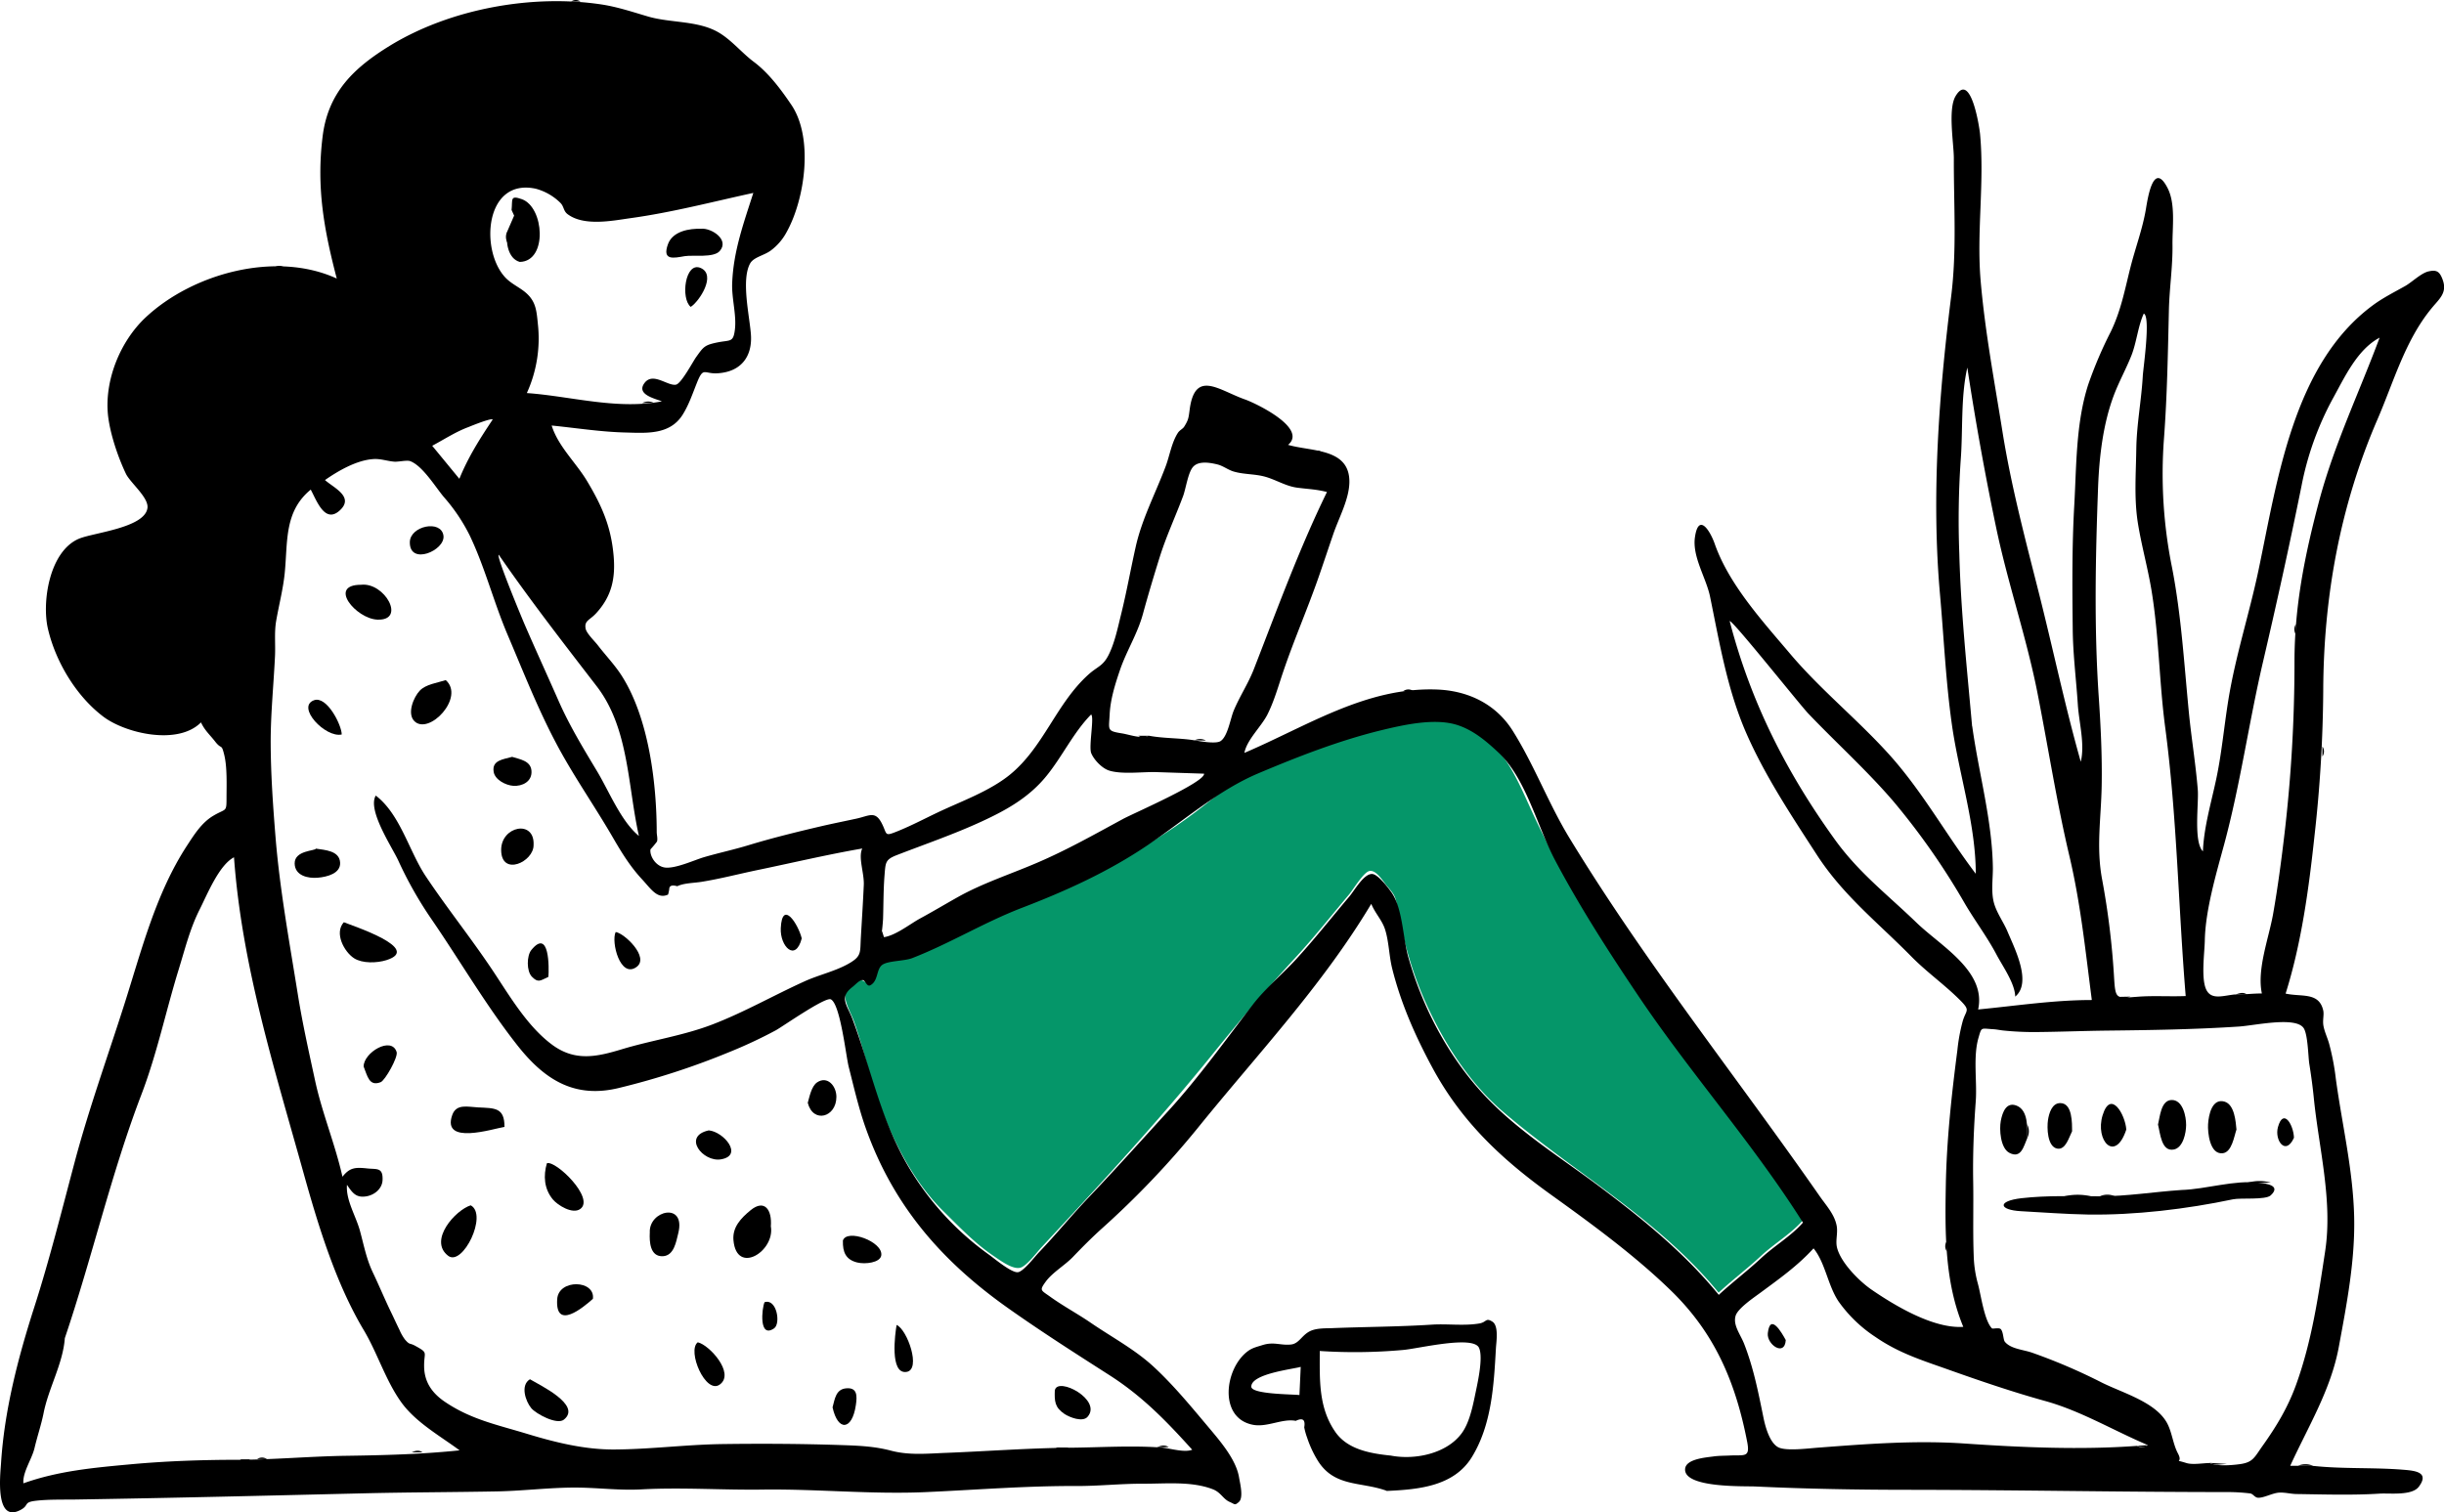 <svg xmlns="http://www.w3.org/2000/svg" viewBox="0 0 953.44 590.13"><defs><style>.cls-1{fill:#059669;}.cls-1,.cls-2{fill-rule:evenodd;}</style></defs><g id="Layer_2" data-name="Layer 2"><g id="Layer_1-2" data-name="Layer 1"><path id="Accent" class="cls-1" d="M703.32,476.16c-4.52,5.22-11.19,9.1-16.3,13.88-5.38,5-11.21,9.4-16.56,14.35-23.62-28.86-56-46.55-84-70.5-13.28-11.36-23.07-26.76-30.23-42.57a142.12,142.12,0,0,1-8.51-25.07c-1-3.89-1.89-7.76-2.52-11.7-.76-4.78-1-5.18-4.17-8.91-1.39-1.6-4.07-6.29-6.79-5.77-2.28.43-6.46,7.39-7.91,9.11-6.94,8.26-13.67,16.77-21,24.72-11.19,12.15-21.37,24.11-31.76,37-21.24,26.36-44.16,51.17-67.28,76-1.71,1.84-5.71,7.23-8.18,7.95-3,.88-7.86-2.79-10.88-4.84-7.28-5-13-11.1-19.25-17.24-12.15-12-20.37-28.83-25.91-44.85-3.31-9.58-5.47-19.52-8.88-29.07-1.43-4-4.66-8.88-3-12.35.49-1,3.6-3.78,4.69-4,1.3-.25,3.46,1.53,3.91,1.41,4.3-1.18,1.91-5.68,4.47-8.1,1.45-1.38,8.83-1.18,11-1.93,8.05-2.76,15.27-8,22.88-11.18,31.87-13.16,64.12-26,91.62-47.46,7.14-5.58,11.88-9.77,20.39-13.37s17.25-6.89,26-10.07a244.26,244.26,0,0,1,23.53-7.44c8.65-2.17,20.92-4.92,29.56-2.12,17,5.49,22.45,19.48,29.21,34.23,9.15,20,20.21,38.85,32.19,57.22,23.06,35.35,51.11,67.07,73.61,102.7"/><g id="ink"><path id="ink-layer" class="cls-2" d="M192.16,163.66c-.93-.47-8.23,2.5-9.45,3-4.89,1.81-9.49,4.83-14.1,7.28l10.59,12.89c3.46-8.49,7.91-15.49,13-23.12Zm2.41,52.81c-1.2.13,8.94,24.5,10.12,27.24,4.31,9.95,8.83,19.8,13.2,29.73,4.23,9.62,9.6,18.46,15,27.45,4.63,7.69,9.38,19.61,16.36,25.3-4.41-19.53-3.83-42-16.46-58.4-13.09-17-26-33.62-38.22-51.32ZM703.32,477c-19.57-31-44.06-58.4-64.46-88.83-11.43-17-22.55-34.3-32.17-52.44-7-13.19-11.34-32-22.14-42.1-4.76-4.45-9.85-8.8-16.24-10.79-8.74-2.72-20.78,0-29.56,2.13-16.37,4-32.36,10.25-47.86,16.79-15.73,6.64-29.14,18.56-43.35,28.14-15.24,10.28-31.74,17.77-48.82,24.32-14.86,5.71-28.09,13.9-42.88,19.65-2.95,1.14-9,1-11.43,2.47-2.67,1.6-1.62,6.35-4.85,8.1-1.46.79-1.95-2.07-3.07-2-1.37.06-2.62,1.67-3.94,2.69-5.37,4.14-2.08,6.91.05,12.62,6.94,18.59,10.66,37.5,20.4,55.06a112.6,112.6,0,0,0,33,36.9c2,1.46,8.74,7.09,11.15,6.71,2.17-.33,6.58-6.1,8.08-7.67,6.8-7.1,13-14.75,19.8-21.86,10.49-11,20.59-22.3,30.78-33.44,11.82-12.95,22.28-27.61,32.93-41.44,4.9-6.36,11.2-11.55,16.65-17.44,7.32-7.94,14-16.46,21-24.72,2.1-2.5,5.62-8.9,8.88-8.82,2.29.05,6.32,5.44,7.52,7.12,4.45,6.28,4.43,17.61,6.64,25.44,5.4,19.1,15.13,37.76,28.48,52.5s30.28,25.08,46,36.86c17,12.76,33.12,25.82,46.61,42.31,5.35-4.95,11.18-9.34,16.56-14.36,5.12-4.77,11.78-8.65,16.3-13.87ZM451.45,564.69c3.81,0,10.25,2.38,13.65,1C455,554.49,445.74,544.91,433,536.72c-13.26-8.49-26.47-16.91-39.34-26-25.94-18.26-45-39.91-55.85-70.32-2.79-7.83-4.66-16-6.71-24.09-1.1-4.33-3.29-24.61-7-26.37-2.2-1-18.78,10.62-21.41,12.07A186,186,0,0,1,284,410.73a294.09,294.09,0,0,1-42.2,13.71c-17.35,4.37-29.17-2.85-39.92-16.49-12.2-15.48-22.33-32.93-33.48-49.18a151.59,151.59,0,0,1-13-22.93c-2.45-5.33-12.17-19.72-8.81-25.4,9.58,7.29,13,21.8,19.56,31.57,8.13,12.17,17.3,23.65,25.48,35.82,6.88,10.22,13.89,22.62,24,30,8.94,6.47,17.43,4.48,27.05,1.57,11.65-3.52,23.74-5.25,35.16-9.62,12.36-4.73,24.06-11.44,36.12-16.9,5.63-2.55,12.36-4,17.66-7.18,4.56-2.74,3.88-4.19,4.22-10,.39-6.8.84-13.61,1.14-20.42.2-4.57-2.27-10.78-.59-14.19-13.69,2.37-27.08,5.55-40.68,8.37-7.44,1.54-14.62,3.44-22.14,4.65-2.87.46-6.79.45-9.35,1.7q-3.08-.88-3.14,1.12a13.16,13.16,0,0,1-.46,2.14c-4.2,1.91-6.64-2.19-10.29-6.12-4.49-4.85-7.85-10.31-11.15-16-7.37-12.74-15.87-24.72-22.69-37.82-7-13.36-12.6-27.66-18.5-41.51-5.41-12.72-8.87-26.46-14.84-38.87a69.32,69.32,0,0,0-10-14.81c-3.26-3.86-8.27-12.19-13.13-14-1.29-.47-4.65.32-6.12.21-2.91-.21-5.5-1.27-8.48-1-6.45.5-13.49,4.58-18.64,8.17,3.33,3,11.66,6.58,5.68,11.93-5.81,5.2-9-4.12-11.24-8.2-10.44,8.57-8.93,20.39-10.14,32.5-.63,6.33-2.28,12.56-3.35,18.78-.77,4.49-.23,9.12-.45,13.7-.56,11.63-1.73,22.77-1.68,34.23.06,12.26.9,24.1,1.88,36.27,1.65,20.49,5.43,41,8.68,61.31,1.82,11.42,4.32,22.52,6.75,33.76,2.75,12.76,7.84,24.84,10.69,37.57,2.91-3.7,5.1-3.72,9.81-3.23,3.61.38,6.05-.48,5.83,4.54-.13,3.26-3,5.74-6.19,6.31-4.14.74-5.55-1.32-7.69-4.47-.5,5.95,3.5,12.17,5.08,18,1.5,5.51,2.49,10.9,5,16.17s4.55,10.21,7,15.3c1.14,2.34,2.21,4.72,3.37,7.06a18.31,18.31,0,0,0,2.15,3.81c2,2.34,1.72,1.2,4.11,2.53,5.23,2.91,3.27,2.18,3.39,8.17s3.15,10.25,8,13.57c10.3,7,20.47,9,32.19,12.57,10.92,3.32,22.42,6.17,34,6.1,14.16-.08,28.13-1.93,42.3-2.12,15.62-.21,31.39-.12,47,.42,6.42.22,12.38.5,18.58,2.14,7.21,1.91,14.17,1.15,21.59.87,15.84-.62,32.22-1.85,47.84-2,11.26-.08,23.13-.86,34.42-.18ZM862,570.83c2.82,1.48,9.13.87,12,.46,5-.73,5.52-2.7,8.69-7.15,5.44-7.65,9.86-15,13.06-23.85,6.13-17,8.64-34.33,11.33-52.09,3-19.72-2.47-40.17-4.43-59.76-.45-4.5-1.06-8.95-1.77-13.41-.42-2.67-.54-11.74-2.29-14-3.37-4.44-19.05-.86-25.22-.46-17.21,1.13-34.53,1.39-51.73,1.58-9.17.11-18.39.49-27.47.56a115,115,0,0,1-12.43-.58c-1.4-.13-2.77-.45-4.18-.53-4.83-.27-4.46-1-5.71,3.31-2.19,7.49-.51,17-1.08,24.79-.77,10.39-1.18,20.92-1,31.33.17,9.62-.16,19.22.2,28.86a45.63,45.63,0,0,0,1.64,11.06c1.19,4.31,2.5,14.39,5.47,17.37.34.34,2.86-.45,3.53.39,1,1.31.84,4.06,1.55,4.9,2.29,2.73,7,3,10.46,4.17a222.65,222.65,0,0,1,27,11.54c7.94,4.05,20.74,7.5,25.51,15.49,2.19,3.66,2.48,8.49,4.49,12.27,2.29,4.3-2.29,2.05,3.32,3.8,2.53.78,6.56,0,9.15,0ZM25.29,522.15c-.72,9.94-6.32,19.4-8.27,29.18-.91,4.57-2.46,9.07-3.53,13.62-1,4.36-4.74,9.53-4.36,13.85,13.7-4.89,27.59-6.11,41.92-7.43,13.58-1.25,27.92-1.75,41.39-1.75,13.72,0,28.39-1.35,42.52-1.56,14.77-.21,29.77-.6,44.33-2.13-7.61-5.64-17.14-10.93-22.76-18.78-6.12-8.53-9.29-19.22-14.67-28.22-10.79-18.06-17.65-40.47-23.31-60.76-11.42-41-24.18-81.17-27.26-123.65-5.85,3-10.5,14.62-13.43,20.42-3.74,7.39-5.7,15.41-8.13,23.27-5,16.19-8.48,33-14.61,49C43.4,457.87,35.87,490.9,25.29,522.15ZM769.4,283.41c2.53,18.32,7.85,36.88,8.05,55.42,0,4.08-.64,8.61.21,12.63.9,4.29,3.86,8.09,5.56,12.17,2.71,6.48,9.56,19.76,2.95,25.25-.13-5.21-4.9-11.83-7.3-16.38-3.62-6.87-8.37-13.14-12.3-19.83a275.76,275.76,0,0,0-28-40.07c-10.31-12-22.19-22.7-33.12-34.16-3.29-3.44-29.63-36.57-30.68-36.1,8.17,31.51,22.06,58.93,41.08,85.32,9.32,12.93,20.5,21.44,31.85,32.4,9.45,9.13,27.26,18.88,24,33.84,14.77-1.42,29.45-3.69,44.35-3.69-2.45-18.87-4.33-37.43-8.7-56-5-21.07-8.34-42.77-12.54-64-4.29-21.7-11.57-42.71-16.09-64.37-4.34-20.74-8.06-41.44-11.24-62.41-2.63,11.62-1.66,24.38-2.59,36.24a343.64,343.64,0,0,0-.54,36.18c.58,22.63,3,45,5,67.57Zm64-107.9c.09-9.68,2-19.24,2.54-28.9.18-3,3.13-23.2.38-24.25-2.27,4.93-2.79,11.25-4.85,16.43s-4.8,10.11-6.78,15.32c-4.27,11.29-5.74,24.07-6.2,36.07-1,27.16-1.58,54.25.24,81.4.79,11.64,1.38,23.29,1.17,35-.23,12.83-2.2,24,.19,36.69a308.22,308.22,0,0,1,4.63,37.94c.55,9,.77,8.34,9.34,7.71,6.18-.46,12.42,0,18.61-.26-2.89-35-3.37-70-8-104.86-2.36-17.78-2.42-35.81-5.35-53.52-1.46-8.8-3.9-17.42-5.31-26.22-1.5-9.46-.76-19-.62-28.51Zm-626.1-22c16.48,1.43,34,6.36,50.91,3.1-2.79-1.12-10.08-2.68-6.8-7.13s9,1.21,12.28.62c2.06-.37,6.59-8.94,7.85-10.71,2.87-4,3.22-4.74,8.38-5.78,5-1,6.13.09,6.76-4.88.73-5.72-1.25-12.14-1.05-18,.42-12.58,4.47-23.61,8.25-35.45-16.05,3.49-31.74,7.63-48.14,9.88-7,1-17.93,3.18-24.3-1.58-1.66-1.24-1.39-2.92-2.75-4.35a21.57,21.57,0,0,0-9.72-5.6c-19.84-4.22-21.78,24.07-11.83,34.66,2.49,2.65,6,4,8.5,6.39,3.41,3.24,3.69,6.66,4.18,11.61a51.42,51.42,0,0,1-4.29,27.08ZM448.14,287.07c5.86,1.11,12,.86,17.85,1.81,2.09.34,8.34,1.51,10.18.29,2.8-1.86,3.8-8.69,5.12-11.88,2.33-5.59,5.63-10.48,7.85-16.17,9.08-23.28,17.55-46.65,28.53-69.14-4.21-1.09-7.44-1.13-11.68-1.7-4.42-.59-8.43-3.2-12.65-4.32-4-1.07-8.2-.8-12.17-2-2.19-.68-4.06-2.2-6.22-2.73-3.44-.85-7.45-1.34-9.49.91s-2.83,8.66-4,11.65c-3,8-6.57,15.65-9.11,23.8-2.29,7.34-4.47,14.61-6.49,22-2.14,7.82-6.34,14.27-8.91,21.75-1.94,5.69-3.78,11.51-4.07,17.58-.29,5.92-1.15,6.3,4.77,7.24,3,.48,7.65,2.26,10.46.92ZM833.63,564.19a4.16,4.16,0,0,0,4.32-.29c-13.23-5.58-26.1-13.33-39.91-17.17-12.94-3.59-25.53-7.89-38-12.32-10.13-3.6-19.25-6.4-28.41-12.73A53.54,53.54,0,0,1,717.3,507.9c-4.25-6.26-5.2-15.16-9.81-20.79-6.21,6.83-13.52,12-20.88,17.43-2.55,1.88-8.65,6-9.52,8.88-1.1,3.67,1.84,7.18,3.3,10.89,3.72,9.5,5.55,19,7.57,28.88.81,4,2.56,9.92,5.82,11.57,3,1.51,11.54.42,15.22.14,19.23-1.46,38.12-2.95,57.47-1.63,21.89,1.51,45.33,2.54,67.16.92ZM872,388.08c3.49,0,6.91-.43,10.39-.43-2-9.38,2.69-21.53,4.36-30.9,1.86-10.48,3.28-21.31,4.52-31.87a572.84,572.84,0,0,0,3.84-66.64c0-21.69,4-41.51,9.51-62.36,5.94-22.39,15.66-42.52,23.7-64.12-8.81,4.67-13.7,15.58-18.33,23.92a118.39,118.39,0,0,0-12.15,34c-4.62,22.84-9.68,45.75-15,68.55-5.55,23.74-8.81,47.69-15.16,71.24-3.1,11.48-7.31,25.61-7.55,37.45-.09,4.89-1.57,15.15.65,19.41,2.08,4,6.67,2.1,11.22,1.7ZM344.49,358.62a71.76,71.76,0,0,1-.79,7.17c4.84-.05,11-5.07,15.12-7.33,5.06-2.74,10.12-5.77,15.07-8.54,9.55-5.33,20.39-8.84,30.59-13.22,11.71-5,22.48-11.11,33.68-17.17,3.92-2.12,32-14.31,31.57-17.64l-18.53-.61c-5.29-.18-13.49,1-18.56-.62-2.77-.9-5.89-4.2-6.94-6.78s1.3-14.32-.06-15.07c-6.91,7.05-11.25,16.43-17.43,24-6.83,8.41-15.65,13.32-25.37,17.79-10.74,4.94-21.85,8.76-32.83,13-4.63,1.79-4.53,2.81-4.94,7.88-.45,5.67-.4,11.43-.58,17.11ZM902.43,572c11.64,1.25,23.57.54,35.3,1.51,4.27.36,10.19.88,5.89,6.61-2.7,3.61-11.36,2.45-15.29,2.7-10.55.67-21.72.31-32.29.16-2.23,0-4.69-.7-6.94-.55-2.6.17-5.71,2-8.07,2-1.46,0-2-1.55-3.24-1.69a73.24,73.24,0,0,0-8.25-.53c-41.79,0-83-.83-124.69-.88-19.93,0-40.19-.36-60.11-1.3-4.19-.2-28,.66-27.35-6.88.34-3.88,8.11-4.42,11-4.83,2.1-.31,4.29-.26,6.39-.37,5.6-.3,8,1,6.87-5.08-4.48-23.23-12.5-42.43-29.65-59.14-14-13.66-30.91-26.05-46.79-37.45-19.28-13.85-34.93-28.42-46.38-49.61-6.68-12.38-12.28-25-15.71-38.72-1.24-4.92-1.27-10.52-2.78-15.26-1.17-3.66-3.82-6.21-5.39-10-19.18,32.05-44.61,58.86-67.93,87.75a343.8,343.8,0,0,1-37.16,38.93c-3.95,3.56-7.64,7.28-11.32,11.12-3.09,3.21-8,6.06-10.59,9.62s-1.88,3.25,1.92,6c5,3.58,10.57,6.56,15.67,10.06,8.16,5.58,17.07,10.31,24.36,17,7.9,7.28,14.79,15.7,21.69,23.9,4.59,5.47,10.63,12.49,11.78,19.4.38,2.29,1.84,7.94-.08,9.62-1.64,1.43-1.48.88-3.51,0-2.67-1.14-3.45-3.77-6.71-5-8.34-3.2-18.43-2.1-27.11-2.14s-17.43.94-26.11.9c-19.81-.08-39.2,1.52-59,2.39-21,.91-42.33-1.28-63.29-1-15.54.23-31.48-.93-47.45-.07-8.21.44-16.27-.59-24.28-.7-10.48-.15-21.25,1.27-31.82,1.48-17.35.33-34.49.33-51.95.75-37.55.9-74.9,1.82-112.47,2.42-5,.08-10.5-.09-15.45.47-5.26.6-2.55,1.72-6.15,3.61C-2.17,594.53.16,574.89.4,571,1.7,550.34,7,530,13.27,510.39c6-18.64,10.85-38.14,15.92-57.18,5.56-20.83,12.79-40.82,19.36-61.45,6.73-21.14,12.21-43.11,24.44-61.85,2.79-4.27,5.66-8.86,10.14-11.55,5-3,5.24-1.26,5.24-6.78,0-5.2.32-12.14-.91-17.11-1.11-4.48-.94-1.82-3.44-5-2-2.62-4.15-4.41-5.61-7.59-9,9.08-29.46,4.29-38.11-2.25-10.59-8-18.66-21.51-21.62-34.37-2.37-10.32.54-30,12-35,5.57-2.42,26-4.25,26.86-12.14.42-4.07-6.78-9.8-8.44-13.3-3.08-6.49-6-15.12-6.9-22.23-1.67-13.88,4.63-29.4,14.67-38.78,18.42-17.2,50.82-26,74.51-15.12-5-19.12-8-35.62-5.51-55.51C128,36,138.13,26.44,152,17.9c23.74-14.57,56-20.32,83.17-16.08,6.17,1,12.09,3,17.8,4.67,8.3,2.39,18.24,1.59,26.07,5.47,5.68,2.81,10,8.41,15,12.15C299.89,28.47,304.73,35,308.78,41c8.65,12.89,5.27,36.8-2,49.73a21.59,21.59,0,0,1-6.05,7c-2.67,2-6.75,2.58-8.13,5.13-3.53,6.55-.12,20.72.35,27.79.55,8.22-3.61,14.39-12.92,15-5.39.38-5.56-2.75-8.14,3.69-1.67,4.17-3.19,8.71-5.61,12.53-5,7.88-14.08,7.11-22.38,6.89-9.61-.24-19.07-1.76-28.69-2.72,2.54,8.14,9.49,14.45,13.83,21.7,5.87,9.8,9.4,17.92,10.36,29.34.73,8.78-.85,15.71-6.86,22.24-2.48,2.7-4.68,2.83-4.07,6,.38,1.9,3.67,5,4.83,6.56,3.08,4,6.66,7.7,9.37,12,10.42,16.5,13.5,41.66,13.53,60.87,0,.88.47,2.75.08,3.66a38.68,38.68,0,0,1-2.51,3c-.42,2.47,2,6.7,5.76,7.12,4,.44,11.24-2.87,14.93-4,5.91-1.74,11.93-3,17.83-4.82,9.52-2.88,19-5.19,28.67-7.45,4.38-1,8.78-1.88,13.16-2.83,5-1.09,7.32-3.19,9.9,1.89,2.22,4.37.84,5.16,6.2,3s10.53-4.9,15.72-7.36c9.17-4.35,20.09-8.23,28-14.64,13.19-10.71,18.08-27.77,30.7-39.13,3.51-3.16,5.61-3.22,7.83-7.6,2.38-4.69,3.61-10.71,4.86-15.76,2.19-8.83,3.75-17.7,5.74-26.53,2.47-11,7.82-21,11.72-31.45,1.52-4.08,2.31-9.28,4.76-13,.65-1,1.9-1.52,2.4-2.33,1.75-2.77,1.73-3.53,2.18-6.86,2.12-15.55,11.4-7.37,21.55-3.8,4.27,1.5,24.57,11.25,16.82,17.73,9.24,2.68,24,1.23,23.92,14.47-.07,6.78-4.13,14-6.3,20.39-1.94,5.64-3.81,11.3-5.77,16.93-4.31,12.33-9.53,24.3-13.73,36.67-1.92,5.64-3.5,11.41-6.16,16.73-2.35,4.69-8.05,9.87-9,15,24.63-10.51,47.41-25.69,75-24.73,12.07.43,23,5.5,29.68,16.11,8.36,13.3,13.86,28.19,22,41.62,29.71,48.82,65.15,93.18,97.77,140,2.5,3.6,5.72,7,6.59,11.45.57,2.9-.53,5.8.15,8.58,1.41,5.79,8.54,13,13.37,16.35,9.27,6.38,24.33,15.37,35.89,14.58-7.25-17.44-7.15-36.55-6.82-55.16.32-17.67,2.23-35.2,4.5-52.68a70.48,70.48,0,0,1,2.1-11.46c1.3-4.4,3.09-4-.81-7.94-6-6.09-13.18-11.1-19.24-17.27-13.12-13.33-26.56-23.78-36.89-39.71-9.81-15.14-20.17-30.73-27.44-47.31-7.48-17.07-10.47-35.31-14.19-53.39-1.5-7.33-7-15.53-5.9-23.19,1.4-9.68,5.89-2.63,7.72,2.58,5.58,15.91,18.64,30.15,29.45,42.94,11.69,13.82,26,25.38,38.19,38.8,13.28,14.61,22.38,31.41,34.2,47,0-19.36-6.61-39.08-9.32-58.23-2.38-16.85-3.12-33.76-4.63-50.69-3.41-38.46-.46-78,4.33-116.24,2.28-18.13,1-35.84,1.06-54,0-5.79-2.38-19.14.68-24.28,5.85-9.84,9.26,11.68,9.56,14.89,1.76,19.11-1.41,38,.21,57.05,1.7,19.88,5.37,39.2,8.5,58.84,3.39,21.28,8.91,42.07,14.19,62.94,5.55,21.9,10.21,44.27,16.38,66,1.66-6.83-.67-15.22-1.14-22.18-.65-10-1.94-19.92-2-29.9-.18-15.91-.3-32.11.6-47.95.88-15.6.62-32,5.4-47a160.91,160.91,0,0,1,8.87-20.82c4-8.29,5.44-16.33,7.67-25.14,1.91-7.55,4.7-14.91,6-22.61.79-4.79,3-18.93,8.48-8.22,3.18,6.22,1.81,15.44,1.9,22.12.11,8.56-1.2,16.89-1.4,25.42-.39,16.73-.67,33.44-1.92,50.15a184.15,184.15,0,0,0,3.17,50.5c3.65,18.9,4.71,37.84,6.6,57,1,9.88,2.62,19.71,3.42,29.6.42,5.24-1.74,20.26,2,24,.36-9.07,3-18.15,4.93-27,2.34-10.48,3.28-21.49,5-32.12,2.79-17.21,8.2-33.65,11.77-50.67,7.38-35.09,13.51-80.18,44.41-103.15,4-3,8.49-5.22,12.86-7.69,2.48-1.4,6.16-5,9-5.66,3.09-.69,4.38-.15,5.63,3.43,1.75,5-1.45,7.34-4.43,11-10.32,12.56-14.73,28.67-21.11,43.4-14.59,33.74-21,69.33-21.12,105.8a533.2,533.2,0,0,1-3.4,56.49c-2.19,20.42-5.07,42-11.28,61.67,6.23,1.39,13-.69,14.67,6.55.41,1.78-.34,3.88.12,6.19s1.52,4.48,2.15,6.69a95.33,95.33,0,0,1,2.65,13.79c2.47,18.14,6.7,35.4,7.15,53.81.42,17-2.91,34.24-6,50.92s-12,31.12-18.94,46.32c3,0,6,0,9,.06Z"/><path id="ink-layer-2" data-name="ink-layer" class="cls-2" d="M507.43,533.36c-3.31.93-19.28,2.7-19.28,7.71,0,3,16,2.95,18.78,3.28.17-3.66.34-7.33.5-11M542.71,568c9.2,1.75,21.7-.71,27.59-8.83,2.75-3.8,4.05-9.56,5-14.09.86-4.32,3.5-15.08,1.7-19.12-2.21-5-23.36.22-29.52.79a210.24,210.24,0,0,1-32.62.41c0,11.1-.57,21.93,6,31.49,4.71,6.89,13.56,8.52,21.94,9.35m-1.86,13.71c-10-3.66-20.5-1.28-27-12a42.57,42.57,0,0,1-4-8.68,26,26,0,0,1-1.14-4.08q.77-4.49-3.29-2.53c-5.31-1-11.12,2.61-16.71,1.54-13.55-2.6-11.08-22-2-28.73,1.79-1.33,3.59-1.7,5.64-2.35,4.54-1.45,7,.17,11.13-.24,3.35-.33,4.27-3.85,7.87-5.39,2.36-1,5.63-.94,8.11-1,13-.53,26-.53,39-1.37,6.09-.4,12.66.57,18.62-.47,2.79-.49,2.39-2.35,5-.72s1.55,7.93,1.41,10.42c-.8,14.39-1.65,29.83-9.36,42.41-7.06,11.52-20.94,12.69-33.3,13.25"/><path id="ink-layer-3" data-name="ink-layer" class="cls-2" d="M12.47,585.64l9.64-.1-9.64.1"/><path id="ink-layer-4" data-name="ink-layer" class="cls-2" d="M906.29,278.76q0-4.63,0-9.27,0,4.65,0,9.27"/><path id="ink-layer-5" data-name="ink-layer" class="cls-2" d="M87.47,291.46c0,3,0,6,0,9l0-9"/><path id="ink-layer-6" data-name="ink-layer" class="cls-2" d="M355,582.23h0"/><path id="ink-layer-7" data-name="ink-layer" class="cls-2" d="M199.54,581.61l7.67,0-7.67,0"/><path id="ink-layer-8" data-name="ink-layer" class="cls-2" d="M759.45,456.52c-.11,2-.23,4.07-.34,6.09q.18-3,.34-6.09"/><path id="ink-layer-9" data-name="ink-layer" class="cls-2" d="M902.44,572l-5.94-.06a7.32,7.32,0,0,1,5.94.06"/><path id="ink-layer-10" data-name="ink-layer" class="cls-2" d="M726.73,581l4.25-.07-4.25.07"/><path id="ink-layer-11" data-name="ink-layer" class="cls-2" d="M905.52,303.85c0-1.54.07-3.07.11-4.6,0,1.54-.07,3.07-.11,4.6"/><path id="ink-layer-12" data-name="ink-layer" class="cls-2" d="M772.69,109.46c-.11-1.58-.23-3.17-.35-4.75.12,1.59.24,3.17.35,4.75"/><path id="ink-layer-13" data-name="ink-layer" class="cls-2" d="M906.23,284.82c0-1.59,0-3.18,0-4.76,0,1.59,0,3.17,0,4.76"/><path id="ink-layer-14" data-name="ink-layer" class="cls-2" d="M459.54,579l3.78.06-3.78-.06"/><path id="ink-layer-15" data-name="ink-layer" class="cls-2" d="M784.85,581.6l3.69.08-3.69-.08"/><path id="ink-layer-16" data-name="ink-layer" class="cls-2" d="M918.2,469.89c-.09-1.39-.18-2.78-.26-4.17.08,1.39.17,2.78.26,4.17"/><path id="ink-layer-17" data-name="ink-layer" class="cls-2" d="M896,583l3,0-3,0"/><path id="ink-layer-18" data-name="ink-layer" class="cls-2" d="M759.12,581.67l3-.08-3,.08"/><path id="ink-layer-19" data-name="ink-layer" class="cls-2" d="M535.43,580.91l3.28,0-3.28,0"/><path id="ink-layer-20" data-name="ink-layer" class="cls-2" d="M282.82,580.9l3.12,0-3.12,0"/><path id="ink-layer-21" data-name="ink-layer" class="cls-2" d="M221.37,581.07l3.18-.18-3.18.18"/><path id="ink-layer-22" data-name="ink-layer" class="cls-2" d="M515.58,176.45l-4.74-.41c1.58.11,3.25-.82,4.74.41"/><path id="ink-layer-23" data-name="ink-layer" class="cls-2" d="M918.35,572.58l-4.67-.47,4.67.47"/><path id="ink-layer-24" data-name="ink-layer" class="cls-2" d="M809.68,186.05c-.11,1.36-.21,2.73-.32,4.09.11-1.37.21-2.73.32-4.09"/><path id="ink-layer-25" data-name="ink-layer" class="cls-2" d="M906.62,243c.1-1.3.21-2.59.32-3.88-.11,1.3-.22,2.59-.32,3.88"/><path id="ink-layer-26" data-name="ink-layer" class="cls-2" d="M809.06,207.22c-.11,1.36-.23,2.72-.34,4.08.11-1.36.23-2.72.34-4.08"/><path id="ink-layer-27" data-name="ink-layer" class="cls-2" d="M906,295.2l0-3.95a3.5,3.5,0,0,1,0,3.95"/><path id="ink-layer-28" data-name="ink-layer" class="cls-2" d="M759.47,484.33l0,3.95a3.53,3.53,0,0,1,0-3.95"/><path id="ink-layer-29" data-name="ink-layer" class="cls-2" d="M858.78,331.6c-.16-1.33-.31-2.67-.46-4,.15,1.34.3,2.67.46,4"/><path id="ink-layer-30" data-name="ink-layer" class="cls-2" d="M36.51,209c-1,1.36-2.44.43-3.67.59l3.67-.59"/><path id="ink-layer-31" data-name="ink-layer" class="cls-2" d="M547.3,517.72h0"/><path id="ink-layer-32" data-name="ink-layer" class="cls-2" d="M755.8,214.58l.36,3.33-.36-3.33"/><path id="ink-layer-33" data-name="ink-layer" class="cls-2" d="M110.85,104.34l-3.93.08a3.41,3.41,0,0,1,3.93-.08"/><path id="ink-layer-34" data-name="ink-layer" class="cls-2" d="M809,226.42c-.09,1.16-.17,2.33-.26,3.49.09-1.17.17-2.33.26-3.49"/><path id="ink-layer-35" data-name="ink-layer" class="cls-2" d="M773.05,83.54l.3-3.18-.3,3.18"/><path id="ink-layer-36" data-name="ink-layer" class="cls-2" d="M762.74,80.21c-.11,1.16-.21,2.31-.31,3.45.1-1.15.2-2.3.31-3.45"/><path id="ink-layer-37" data-name="ink-layer" class="cls-2" d="M192.84,3.32l-4,.49,4-.49"/><path id="ink-layer-38" data-name="ink-layer" class="cls-2" d="M96.42,105.26l-4.11.42,4.11-.42"/><path id="ink-layer-39" data-name="ink-layer" class="cls-2" d="M847.15,108.63c.09-1.07.17-2.14.25-3.21-.08,1.08-.16,2.14-.25,3.21"/><path id="ink-layer-40" data-name="ink-layer" class="cls-2" d="M51.45,285.39l2.36,0-2.36,0"/><path id="ink-layer-41" data-name="ink-layer" class="cls-2" d="M762.78,417.57l-.24,3.56.24-3.56"/><path id="ink-layer-42" data-name="ink-layer" class="cls-2" d="M843.26,186.77l-.09-3.42.09,3.42"/><path id="ink-layer-43" data-name="ink-layer" class="cls-2" d="M226.45.62H222.8a3,3,0,0,1,3.65,0"/><path id="ink-layer-44" data-name="ink-layer" class="cls-2" d="M551.36,269.64l-4,.1a3.35,3.35,0,0,1,4-.1"/><path id="ink-layer-45" data-name="ink-layer" class="cls-2" d="M667.85,579l2.36,0-2.36,0"/><path id="ink-layer-46" data-name="ink-layer" class="cls-2" d="M697.61,580.35l2.35-.08-2.35.08"/><path id="ink-layer-47" data-name="ink-layer" class="cls-2" d="M231.91,580.9l2.46.07-2.46-.07"/><path id="ink-layer-48" data-name="ink-layer" class="cls-2" d="M917.52,456.67l-.36-3.39.36,3.39"/><path id="ink-layer-49" data-name="ink-layer" class="cls-2" d="M810,266.17c.1,1.08.19,2.15.28,3.22-.09-1.07-.18-2.15-.28-3.22"/><path id="ink-layer-50" data-name="ink-layer" class="cls-2" d="M851.4,247.68l-.39-3.42.39,3.42"/><path id="ink-layer-51" data-name="ink-layer" class="cls-2" d="M238.59,581.58l2.48,0-2.48,0"/><path id="ink-layer-52" data-name="ink-layer" class="cls-2" d="M540.85,581.67l2.42-.1-2.42.1"/><path id="ink-layer-53" data-name="ink-layer" class="cls-2" d="M844.65,164.29c0-1.16-.08-2.31-.11-3.47,0,1.16.07,2.32.11,3.47"/><path id="ink-layer-54" data-name="ink-layer" class="cls-2" d="M159.88,582.34l2.42,0-2.42,0"/><path id="ink-layer-55" data-name="ink-layer" class="cls-2" d="M844.31,582.33l2.48,0-2.48,0"/><path id="ink-layer-56" data-name="ink-layer" class="cls-2" d="M862.28,582.23l2.4.17-2.4-.17"/><path id="ink-layer-57" data-name="ink-layer" class="cls-2" d="M869.54,582.22l2.45.06-2.45-.06"/><path id="ink-layer-58" data-name="ink-layer" class="cls-2" d="M906.82,252.27c-.06-1.14-.11-2.28-.16-3.42.05,1.14.1,2.28.16,3.42"/><path id="ink-layer-59" data-name="ink-layer" class="cls-2" d="M357.48,567.3l7.47-.39-7.47.39"/><path id="ink-layer-60" data-name="ink-layer" class="cls-2" d="M207.29,153.5l6.49.56-6.49-.56"/><path id="ink-layer-61" data-name="ink-layer" class="cls-2" d="M817.44,247.45q.1,3.11.21,6.18l-.21-6.18"/><path id="ink-layer-62" data-name="ink-layer" class="cls-2" d="M862,570.82l6.77.41c-2.27.11-4.58.75-6.77-.41"/><path id="ink-layer-63" data-name="ink-layer" class="cls-2" d="M848.69,326.92c0-2,0-3.94,0-5.9,0,2,0,3.93,0,5.9"/><path id="ink-layer-64" data-name="ink-layer" class="cls-2" d="M842.92,388.72l5.93.08-5.93-.08"/><path id="ink-layer-65" data-name="ink-layer" class="cls-2" d="M344.63,354.14c-.05,1.5-.1,3-.14,4.49.05-1.5.09-3,.14-4.49"/><path id="ink-layer-66" data-name="ink-layer" class="cls-2" d="M875.86,290.66q-.12,2.25-.24,4.47l.24-4.47"/><path id="ink-layer-67" data-name="ink-layer" class="cls-2" d="M833.63,564.19l4.32-.29c-1.09.87-2.18.94-4.32.29"/><path id="ink-layer-68" data-name="ink-layer" class="cls-2" d="M824,369.19l.3,4.82-.3-4.82"/><path id="ink-layer-69" data-name="ink-layer" class="cls-2" d="M285.58,115.38c0-1.55,0-3.1,0-4.65,0,1.56,0,3.11,0,4.65"/><path id="ink-layer-70" data-name="ink-layer" class="cls-2" d="M825.74,389l5.36-.11a6.22,6.22,0,0,1-5.36.11"/><path id="ink-layer-71" data-name="ink-layer" class="cls-2" d="M875.25,400.5l-3.79,0,3.79,0"/><path id="ink-layer-72" data-name="ink-layer" class="cls-2" d="M411.78,564.81l5.26.06a5.07,5.07,0,0,1-5.26-.06"/><path id="ink-layer-73" data-name="ink-layer" class="cls-2" d="M81.75,570l5.33-.48-5.33.48"/><path id="ink-layer-74" data-name="ink-layer" class="cls-2" d="M818.06,260.7c.09,1.61.17,3.22.26,4.83-.09-1.61-.17-3.22-.26-4.83"/><path id="ink-layer-75" data-name="ink-layer" class="cls-2" d="M250.52,157.29a4.79,4.79,0,0,1,4.53-.08l-4.53.08"/><path id="ink-layer-76" data-name="ink-layer" class="cls-2" d="M769,279.33c.12,1.36.24,2.73.37,4.08-.13-1.36-.25-2.72-.37-4.08"/><path id="ink-layer-77" data-name="ink-layer" class="cls-2" d="M895.65,247.57a3.68,3.68,0,0,1,0-4c0,1.32,0,2.64,0,4"/><path id="ink-layer-78" data-name="ink-layer" class="cls-2" d="M818.3,201.33c0,1.34,0,2.69,0,4,0-1.35,0-2.69,0-4"/><path id="ink-layer-79" data-name="ink-layer" class="cls-2" d="M872,388.08c1.54-.48,3.08-1.15,4.62,0H872"/><path id="ink-layer-80" data-name="ink-layer" class="cls-2" d="M373.43,566.69l4.66-.43-4.66.43"/><path id="ink-layer-81" data-name="ink-layer" class="cls-2" d="M160.59,566.69c1.42-.62,2.84-1,4.24,0l-4.24,0"/><path id="ink-layer-82" data-name="ink-layer" class="cls-2" d="M451.45,564.69c1.52-.67,3-1,4.54,0l-4.54,0"/><path id="ink-layer-83" data-name="ink-layer" class="cls-2" d="M113,368c.12,1.37.23,2.75.35,4.12-.12-1.38-.23-2.75-.35-4.12"/><path id="ink-layer-84" data-name="ink-layer" class="cls-2" d="M466,288.88a4.8,4.8,0,0,1,4.45.08l-4.45-.08"/><path id="ink-layer-85" data-name="ink-layer" class="cls-2" d="M818,329.75l.24,4-.24-4"/><path id="ink-layer-86" data-name="ink-layer" class="cls-2" d="M112,208.66c-.13,1.08-.25,2.16-.37,3.23.12-1.08.24-2.16.37-3.23"/><path id="ink-layer-87" data-name="ink-layer" class="cls-2" d="M25.29,522.15c-.08,1.05-.16,2.1-.23,3.15.08-1.06.15-2.11.23-3.15"/><path id="ink-layer-88" data-name="ink-layer" class="cls-2" d="M849.35,336.85c-.08-1.09-.16-2.18-.25-3.26.09,1.09.17,2.18.25,3.26"/><path id="ink-layer-89" data-name="ink-layer" class="cls-2" d="M740.4,562.66l4,0-4,0"/><path id="ink-layer-90" data-name="ink-layer" class="cls-2" d="M344.13,363.4c.25.79.49,1.58.74,2.37-1.66.41-1.91-.39-.74-2.37"/><path id="ink-layer-91" data-name="ink-layer" class="cls-2" d="M444.08,287.09l4.06,0c-1.35.64-2.7,1.08-4.06,0"/><path id="ink-layer-92" data-name="ink-layer" class="cls-2" d="M113.72,374.46c0,1.2.09,2.4.14,3.6,0-1.2-.09-2.4-.14-3.6"/><path id="ink-layer-93" data-name="ink-layer" class="cls-2" d="M128.05,568h0"/><path id="ink-layer-94" data-name="ink-layer" class="cls-2" d="M772.31,387.11l.15,3.31-.15-3.31"/><path id="ink-layer-95" data-name="ink-layer" class="cls-2" d="M100.3,569.35a3.37,3.37,0,0,1,3.86,0H100.3"/><path id="ink-layer-96" data-name="ink-layer" class="cls-2" d="M134.14,193.22l.21,3.38-.21-3.38"/><path id="ink-layer-97" data-name="ink-layer" class="cls-2" d="M93.62,569.47l4,0a3.19,3.19,0,0,1-4,0"/><path id="ink-layer-98" data-name="ink-layer" class="cls-2" d="M833.4,175.51l0-3.43,0,3.43"/><path id="ink-layer-99" data-name="ink-layer" class="cls-2" d="M220.05,155.47l3.84.5-3.84-.5"/><path id="ink-layer-100" data-name="ink-layer" class="cls-2" d="M107.28,254.37c0,1.07,0,2.14,0,3.21,0-1.08,0-2.14,0-3.21"/><path id="ink-layer-101" data-name="ink-layer" class="cls-2" d="M842,254.22,841.8,251l.21,3.27"/><path id="ink-layer-102" data-name="ink-layer" class="cls-2" d="M543.93,568.19l4.73.43-4.73-.43"/><path id="ink-layer-103" data-name="ink-layer" class="cls-2" d="M538.67,527.37l-2.55,0,2.55,0"/><path id="ink-layer-104" data-name="ink-layer" class="cls-2" d="M538.74,567.57l4,.39-4-.39"/><path id="ink-layer-105" data-name="ink-layer" class="cls-2" d="M300.72,478.5c1.72,9.72-13.39,19.23-14.59,5.41-.44-5.06,2.94-8.61,6.72-11.7,5.38-4.38,8.38-.19,7.87,6.29"/><path id="ink-layer-106" data-name="ink-layer" class="cls-2" d="M134.14,359.86c3.56,1.46,30.76,10.32,16.64,14.78-3.74,1.18-9.4,1.35-12.64-.72-3.9-2.51-7.83-9.89-4-14.06"/><path id="ink-layer-107" data-name="ink-layer" class="cls-2" d="M140.84,228.18c9.23-1.08,17.74,14.09,6.35,13.6-8.28-.36-19.42-13.6-6.35-13.6"/><path id="ink-layer-108" data-name="ink-layer" class="cls-2" d="M173.86,265.35c7.71,6.73-6.58,21.78-12.25,16-2.9-3-.22-9.39,2.17-11.88s6.82-3,10.08-4.08"/><path id="ink-layer-109" data-name="ink-layer" class="cls-2" d="M196.81,439.72c-4.55.73-24.56,7.27-20.39-4.61,1.59-4.53,6-3.19,10.09-3,6.55.33,10.3,0,10.3,7.59"/><path id="ink-layer-110" data-name="ink-layer" class="cls-2" d="M183.63,470.32c6.81,3.65-3.15,24-8.79,19.7-7.84-6,2.88-17.87,8.79-19.7"/><path id="ink-layer-111" data-name="ink-layer" class="cls-2" d="M213.34,453.92c3.32-1.35,18.93,13.67,13,17.85-3.05,2.14-8.82-1.53-10.66-3.74-3.44-4.15-3.75-9.28-2.33-14.11"/><path id="ink-layer-112" data-name="ink-layer" class="cls-2" d="M123.24,331.14c3.39.55,9.23.73,9.45,5.49.19,4.18-5,5.54-8.74,5.86s-8.9-.74-9-5.55c-.08-5.2,8.14-4.88,8.26-5.8"/><path id="ink-layer-113" data-name="ink-layer" class="cls-2" d="M206.74,538.19c3.61,2.19,20.43,10.07,13.22,15.77-2.7,2.13-10.88-2.27-12.72-4.51-2.2-2.67-4.35-8.93-.5-11.26"/><path id="ink-layer-114" data-name="ink-layer" class="cls-2" d="M253.5,481c-.52-8.7,14.15-12.17,11.11.18-.86,3.48-1.69,8.77-6,9-5.09.24-5.27-5.78-5.12-9.15"/><path id="ink-layer-115" data-name="ink-layer" class="cls-2" d="M208.16,329.71c.1,6.6-12.55,12.42-12.65,2-.08-9.35,13.12-12.09,12.65-2"/><path id="ink-layer-116" data-name="ink-layer" class="cls-2" d="M199.8,295.33c3.12,1,7.26,1.52,7.54,5.48.29,4.19-3.61,6.06-7.11,5.82-2.87-.19-7.12-2.32-7.64-5.43-.77-4.58,3.7-4.88,7.21-5.87"/><path id="ink-layer-117" data-name="ink-layer" class="cls-2" d="M141.86,416.17c-.05-5.45,10.86-12,12.87-5.68.65,2-4.5,11.09-6.21,11.77-4.53,1.8-5.16-2.39-6.66-6.09"/><path id="ink-layer-118" data-name="ink-layer" class="cls-2" d="M231.3,506.81c-3.69,3.3-14.75,12.57-13.93.12.53-7.95,14.9-7.53,13.93-.12"/><path id="ink-layer-119" data-name="ink-layer" class="cls-2" d="M411.54,542.39c1.21-5.24,18.52,3.84,12.74,10.45-1.94,2.22-7,.21-9-1.1-3.85-2.6-3.94-5-3.78-9.35"/><path id="ink-layer-120" data-name="ink-layer" class="cls-2" d="M315.11,430.35c.67-2.33,1.42-6.46,3.65-8,4-2.69,7.53,1.37,7.53,5.65,0,8-9.09,10.51-11.18,2.3"/><path id="ink-layer-121" data-name="ink-layer" class="cls-2" d="M272.21,523.77c4.49,1,14.5,12,8.69,16.41-5.58,4.29-13-13.15-8.69-16.41"/><path id="ink-layer-122" data-name="ink-layer" class="cls-2" d="M276.49,441.08c5.77.46,13.72,9.82,4.74,11.3-7,1.17-15.2-9-4.74-11.3"/><path id="ink-layer-123" data-name="ink-layer" class="cls-2" d="M328.8,484.14c1.44-4.89,15.77.34,15,5.72-.43,2.86-6.29,3.53-9.37,2.77-4.53-1.11-5.71-4.09-5.6-8.49"/><path id="ink-layer-124" data-name="ink-layer" class="cls-2" d="M159.88,211.53c.1-6.31,12.23-8.88,13.12-2.52.8,5.74-13.27,11.85-13.12,2.52"/><path id="ink-layer-125" data-name="ink-layer" class="cls-2" d="M324.79,549.15c.87-3.17,1.25-7,5.21-7.41,4.54-.47,4.41,3,3.87,6.61-1.45,9.81-7,10.3-9.08.8"/><path id="ink-layer-126" data-name="ink-layer" class="cls-2" d="M133.31,286.6c-6.32,1.43-17.89-10.74-10.82-13.36,5-1.84,10.82,9.69,10.82,13.36"/><path id="ink-layer-127" data-name="ink-layer" class="cls-2" d="M213.94,381.17c-3.22,1.51-4,2.43-6.43-.05-2.15-2.17-2.06-8.2-.21-10.45,7.07-8.63,6.91,7,6.64,10.5"/><path id="ink-layer-128" data-name="ink-layer" class="cls-2" d="M240.18,363.68c3.36.42,13.33,9.88,8.14,13.64-6.37,4.6-10-9.82-8.14-13.64"/><path id="ink-layer-129" data-name="ink-layer" class="cls-2" d="M312.77,366.17c-2.44,9.39-8.53,3.07-8.18-4,.55-11.38,6.86-1.47,8.18,4"/><path id="ink-layer-130" data-name="ink-layer" class="cls-2" d="M349.78,517c4.13,1.71,9.73,17.48,3.84,18.33-6.62.95-4.42-15-3.84-18.33"/><path id="ink-layer-131" data-name="ink-layer" class="cls-2" d="M298.26,508.13c4.72-1.59,6.45,8.37,3.7,10.22-6,4.07-4.76-7.87-3.7-10.22"/><path id="ink-layer-132" data-name="ink-layer" class="cls-2" d="M253.5,481l-.18,3.95c.05-1.32.11-2.64.18-3.95"/><path id="ink-layer-133" data-name="ink-layer" class="cls-2" d="M411.54,542.39l-.15,4.06.15-4.06"/><path id="ink-layer-134" data-name="ink-layer" class="cls-2" d="M328.8,484.14l-.09,3.44.09-3.44"/><path id="ink-layer-135" data-name="ink-layer" class="cls-2" d="M851,464.34c9.79-.31,20.71-4,30.33-2.82,2.65.32,8.74,1,4.5,4.92-2,1.87-11.74.9-14.68,1.53-18,3.8-38.37,6.25-56.8,5.94-8.63-.15-17.32-.84-25.94-1.3s-9.46-3.95.23-5.07c10.07-1.15,20.4-.73,30.52-.74,10.64,0,21.23-1.75,31.84-2.46"/><path id="ink-layer-136" data-name="ink-layer" class="cls-2" d="M872.48,440.76c-.94,2.68-1.77,8.84-5.38,9.24-5.05.57-5.89-8.11-5.7-11.29.22-3.83,1.6-10.19,6.36-8.87,4,1.12,4.43,7.86,4.72,10.92"/><path id="ink-layer-137" data-name="ink-layer" class="cls-2" d="M841.87,438.8c.74-2.87,1.1-9.35,5.17-9.57,4.54-.24,5.83,6.5,5.8,9.74,0,3.06-1.16,8.86-4.78,9.57-4.9,1-5.34-6.46-6.19-9.74"/><path id="ink-layer-138" data-name="ink-layer" class="cls-2" d="M790.9,444c-1.47,3.45-2.45,8.21-7,5.85-3.52-1.82-4-9.16-3.35-12.52s2.15-7.47,6.15-5.91c4.61,1.81,4.15,8.78,4.2,12.58"/><path id="ink-layer-139" data-name="ink-layer" class="cls-2" d="M829.5,440.76c-4.34,13.16-12.25,4.26-9.25-5.56,3.14-10.27,8.85-.3,9.25,5.56"/><path id="ink-layer-140" data-name="ink-layer" class="cls-2" d="M808.36,441.41c-1.21,2.32-2.49,7.32-5.74,6.79-4-.65-4.11-8.31-3.67-11.16.38-2.5,1.5-6.66,4.84-6.61,4.81.08,4.49,8,4.57,11"/><path id="ink-layer-141" data-name="ink-layer" class="cls-2" d="M894.91,443.94c-3.23,7.25-7.67,1-6.25-4.14,2.11-7.64,6.07-.87,6.25,4.14"/><path id="ink-layer-142" data-name="ink-layer" class="cls-2" d="M815.81,466.81l-10.59,0a23.38,23.38,0,0,1,10.59,0"/><path id="ink-layer-143" data-name="ink-layer" class="cls-2" d="M885.91,461.49l-9.18.06a15.94,15.94,0,0,1,9.18-.06"/><path id="ink-layer-144" data-name="ink-layer" class="cls-2" d="M851,464.34l-7.34.5,7.34-.5"/><path id="ink-layer-145" data-name="ink-layer" class="cls-2" d="M790.9,444c0-1.76,0-3.52-.07-5.27a5.86,5.86,0,0,1,.07,5.27"/><path id="ink-layer-146" data-name="ink-layer" class="cls-2" d="M810.09,473.87l4.25,0-4.25,0"/><path id="ink-layer-147" data-name="ink-layer" class="cls-2" d="M786.24,472.61h0"/><path id="ink-layer-148" data-name="ink-layer" class="cls-2" d="M798,467l-6,.5,6-.5"/><path id="ink-layer-149" data-name="ink-layer" class="cls-2" d="M825.08,466.79h-5.93a7.33,7.33,0,0,1,5.93,0"/><path id="ink-layer-150" data-name="ink-layer" class="cls-2" d="M808.36,441.41c-.05-1.83-.1-3.66-.14-5.49,0,1.83.09,3.66.14,5.49"/><path id="ink-layer-151" data-name="ink-layer" class="cls-2" d="M780.55,437.28l0,5.36,0-5.36"/><path id="ink-layer-152" data-name="ink-layer" class="cls-2" d="M862.21,463.68l-5.23.47,5.23-.47"/><path id="ink-layer-153" data-name="ink-layer" class="cls-2" d="M894.91,443.94c-.06-1.56-.11-3.12-.17-4.68.06,1.56.11,3.12.17,4.68"/><path id="ink-layer-154" data-name="ink-layer" class="cls-2" d="M820.64,473.92l3.63-.06-3.63.06"/><path id="ink-layer-155" data-name="ink-layer" class="cls-2" d="M872.48,440.76c-.11-1.12-.21-2.24-.32-3.36.11,1.12.22,2.24.32,3.36"/><path id="ink-layer-156" data-name="ink-layer" class="cls-2" d="M829.5,440.76l-.24-3.45.24,3.45"/><path id="ink-layer-157" data-name="ink-layer" class="cls-2" d="M202.86,102.23c-4.78-1.25-5.67-8-4.9-12.09l2.61-6-1-2.2c.44-4.09-.68-5.87,4-4.22,8.74,3.09,10.14,24.17-.71,24.48"/><path id="ink-layer-158" data-name="ink-layer" class="cls-2" d="M273.6,89.25c3.94-.31,11.09,4.27,7.17,8.71-2.42,2.75-10.43,1.45-13.69,2-4.33.76-8.84,1.8-6.5-4.68,1.84-5.09,8.41-6.19,13-6"/><path id="ink-layer-159" data-name="ink-layer" class="cls-2" d="M269.46,119.75c-4-3.21-2.21-17.82,3.87-15.19,6.26,2.71-.53,13.08-3.87,15.19"/><path id="ink-layer-160" data-name="ink-layer" class="cls-2" d="M198,90.14c0,1.53,0,3.07,0,4.6a4.58,4.58,0,0,1,0-4.6"/><path id="ink-layer-161" data-name="ink-layer" class="cls-2" d="M202.86,102.23l2.44-.07-2.44.07"/><path id="ink-layer-162" data-name="ink-layer" class="cls-2" d="M696.65,522.9c-.38,6.64-7.51,1.73-7-2.71.92-8.07,5.48-.1,7,2.71"/></g></g></g></svg>